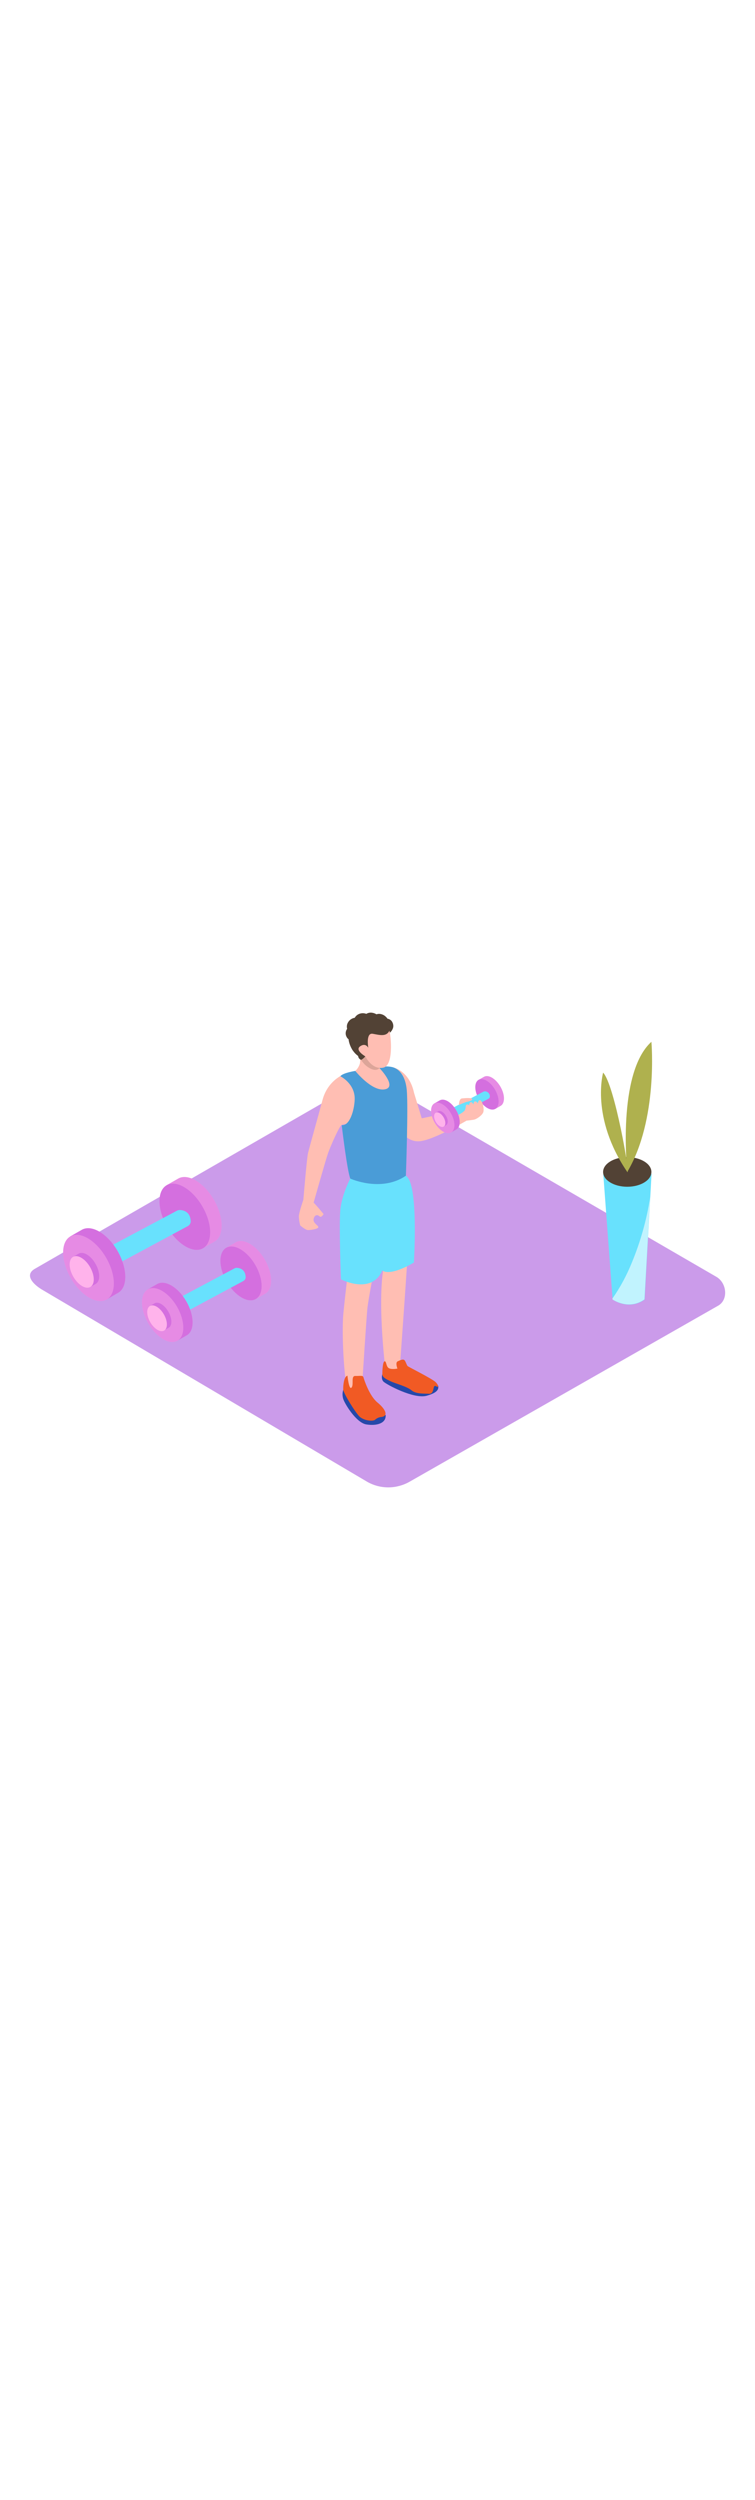 <svg version="1.1" id="Layer_1" xmlns="http://www.w3.org/2000/svg" xmlns:xlink="http://www.w3.org/1999/xlink" x="0px" y="0px" viewBox="0 0 500 500" style="width: 151px;" xml:space="preserve" data-imageid="fitness-15" imageName="Fitness" class="illustrations_image">
<style type="text/css">
	.st0_fitness-15{fill:#CB9BEA;}
	.st1_fitness-15{opacity:0.32;fill:url(#SVGID_1_);enable-background:new    ;}
	.st2_fitness-15{fill:#2648A9;}
	.st3_fitness-15{fill:#FFBEB3;}
	.st4_fitness-15{fill:#68E1FD;}
	.st5_fitness-15{opacity:0.45;fill:#2648A9;enable-background:new    ;}
	.st6_fitness-15{fill:#F15A24;}
	.st7_fitness-15{opacity:0.2;fill:#524235;enable-background:new    ;}
	.st8_fitness-15{fill:#524235;}
	.st9_fitness-15{fill:#FFB3EB;}
	.st10_fitness-15{opacity:0.3;fill:#AA2DD4;enable-background:new    ;}
	.st11_fitness-15{opacity:0.5;fill:#AA2DD4;enable-background:new    ;}
	.st12_fitness-15{opacity:0.32;fill:url(#SVGID_00000084506128700033969400000007604027300263623064_);enable-background:new    ;}
	.st13_fitness-15{opacity:0.32;fill:url(#SVGID_00000028325459525712349170000014436177439878777496_);enable-background:new    ;}
	.st14_fitness-15{opacity:0.59;fill:#FFFFFF;enable-background:new    ;}
	.st15_fitness-15{fill:#AFB14E;}
</style>
<path id="field_fitness-15" class="st0_fitness-15" d="M243.2,403.5L28.8,276.8c-6.8-3.8-12.7-10.1-6-14.2l215.2-124c3.2-2,8.1-3.3,11.4-1.4l225.1,130.6&#10;&#9;c6.8,4,8,15,1.2,19L271.5,403.3C262.7,408.4,252,408.5,243.2,403.5z"/>
<g id="person_fitness-15">
	
		<linearGradient id="SVGID_1_-fitness-15" gradientUnits="userSpaceOnUse" x1="304.478" y1="113.581" x2="271.138" y2="156.15" gradientTransform="matrix(1 0 0 -1 0 502)">
		<stop offset="0" style="stop-color:#CB9BEA;stop-opacity:3.000000e-02"/>
		<stop offset="0.99" style="stop-color:#AA2DD4"/>
	</linearGradient>
	<path class="st1_fitness-15" d="M332,363l-43.6-25.6c-1.3,0-25.8-7.6-26.9-8c-7.6,4.2-22.8,11.9-31.2,16.9c-0.1,1.4,6.7,15.2,6.7,16.6&#10;&#9;&#9;l45.3,28.1C299.1,380.9,314.6,372.3,332,363z"/>
	<path class="st2_fitness-15" d="M253.2,332.2c0,0-1,3.1,0.7,4.9s20.1,11.8,28.7,9.4s7.7-5.2,7.6-6.7"/>
	<path class="st2_fitness-15" d="M227.4,342.4c-0.7,1.9-0.7,4-0.2,5.9c0.8,3.1,8.6,16.1,15.4,17.2s13.2-0.7,12.8-6.2"/>
	<path class="st3_fitness-15" d="M247.3,265.1c0,0-3.2,17-3.9,22.7s-3.5,50.9-3.5,50.9s-6,8.3-8.8,6.3s-5.1-38.5-3.7-53s4-35.3,4-35.3"/>
	<path class="st3_fitness-15" d="M270.1,248.6c0.4,0.8-5.3,78.9-5.3,78.9s-4.4,4.9-9.5,2.1c0,0-6.6-52.8,0.2-74.1"/>
	<path class="st4_fitness-15 targetColor" d="M232,202.6c0,0-5.6,10.6-6.6,20.7s0.4,46.1,0.4,46.1s20.2,10.6,27.4-5.9c0,0,4,4.6,20.9-5.2&#10;&#9;&#9;c0,0,2.7-42.6-3.1-54.7S233.7,198.1,232,202.6z" style="fill: rgb(104, 225, 253);"/>
	<path class="st3_fitness-15" d="M259.4,128.8c0,0,11.5,1.6,14.8,17.1l5.1,16.9l24.4-5.2l6,6.3c0,0-23,13.7-32.3,14.1s-14.8-9.8-17.2-16.3&#10;&#9;&#9;S259.4,128.8,259.4,128.8z"/>
	<path class="st3_fitness-15" d="M225.4,134.8c-5.8,3.4-9.9,8.9-11.7,15.4c-2.9,10.9-8.9,32.2-9.7,35.5s-3.1,31-3.1,31s-3,8.7-3,11.1&#10;&#9;&#9;c0.1,2,0.4,4,0.9,5.9c0,0,3.5,3.1,5.2,3.1s6.6-0.7,6.8-1.9s-3.7-2.6-3.1-5.5s2.7-2.9,3.9-1.7s2.7-1.5,2.7-1.5s-4.4-5.4-6.6-7.6&#10;&#9;&#9;c0,0,8.1-28.7,9.6-32.9s7.2-17.4,8.9-18.5s8,1.1,12.6-12.6S225.4,134.8,225.4,134.8z"/>
	<path class="st4_fitness-15 targetColor" d="M269.4,144.3c-0.5-6.1-2.8-13.5-9.5-15.4c-2-0.5-4.1-0.6-6.2-0.3l-8,1.2l-10.4,1.6c0,0-8.1,1.2-9.9,3.5&#10;&#9;&#9;c0,0,9.9,4.9,9.5,15.5c-0.3,7.4-3.4,17.5-8.6,16.9c0,0,3.6,30.5,5.7,35.4c0,0,20.4,9.3,36.8-1.9&#10;&#9;&#9;C268.8,200.7,270.4,156.4,269.4,144.3z" style="fill: rgb(104, 225, 253);"/>
	<path class="st5_fitness-15" d="M269.4,144.3c-0.5-6.1-2.8-13.5-9.5-15.4c-2-0.5-4.1-0.6-6.2-0.3l-8,1.2l-10.4,1.6c0,0-8.1,1.2-9.9,3.5&#10;&#9;&#9;c0,0,9.9,4.9,9.5,15.5c-0.3,7.4-3.4,17.5-8.6,16.9c0,0,3.6,30.5,5.7,35.4c0,0,20.4,9.3,36.8-1.9&#10;&#9;&#9;C268.8,200.7,270.4,156.4,269.4,144.3z"/>
	<path class="st3_fitness-15" d="M238.4,118.9c0.3,2.4,0.3,4.9,0,7.3c-0.5,2-1.6,3.8-3.1,5.2c0,0,10.9,13.7,19.5,12.2&#10;&#9;&#9;c8.6-1.5-3.5-14.1-3.5-14.1s1,0.3,0.8-3.7"/>
	<path class="st6_fitness-15" d="M230.1,333.2c0,0,1,9.8,2.7,7.9s-0.6-7.8,2.5-7.7s5-0.6,5.4,0.9s3.9,12.3,9.3,16.7s7.6,9.2,2.2,9.6&#10;&#9;&#9;c-1.4,0.2-2.7,0.8-3.7,1.7c-1.5,1.5-7.9,0.6-10.6-2.2s-10.5-15.2-10.6-17.7S227.7,333.8,230.1,333.2z"/>
	<path class="st6_fitness-15" d="M263.2,328.5c0,0-1.6-4,0.2-4.8s3.6-1.7,4.5-0.7s1.4,3.3,2.1,3.9s16.1,8.3,18.4,10.5s1.8,3.6,1.1,3.2&#10;&#9;&#9;s-1.6-1.1-2.1,0s-0.4,4.8-3.3,4.6s-8.5,0.3-11.6-2.3s-11-4.6-13.9-6s-5.4-2.6-5.4-4.6s0.2-8.4,1.5-8.6s0.9,3.6,2.9,4.6&#10;&#9;&#9;C259.7,329.3,263.2,328.5,263.2,328.5z"/>
	<path class="st7_fitness-15" d="M251.4,129.5l-0.1-0.1l-8.7-7.8l-3.4,2.7c0.8,1.1,1.7,2.2,2.7,3.2C244.8,130,248.8,132.1,251.4,129.5z"/>
	<path class="st8_fitness-15" d="M259.3,98.3c-0.7-0.8-1.6-1.3-2.7-1.5c-0.2-0.4-0.5-0.7-0.8-1c-1.2-1.3-2.8-2.1-4.6-2.2&#10;&#9;&#9;c-0.7,0-1.3,0.1-1.9,0.3c-1-0.6-2.1-1-3.3-1.1c-1.2-0.1-2.4,0.2-3.4,0.8c-1.6-0.6-3.5-0.6-5.1,0.2c-1.1,0.5-2,1.4-2.6,2.4&#10;&#9;&#9;c-1.9,0.3-3.6,1.5-4.5,3.2c-0.7,1.2-0.9,2.7-0.5,4.1c-1.1,1.5-1.3,3.5-0.5,5.1c0.3,0.7,0.8,1.4,1.5,1.9c0,0.2,0,0.3,0,0.5&#10;&#9;&#9;c0.4,2.4,1.3,4.6,2.6,6.7c0.6,0.8,1.2,1.6,1.9,2.3c0.5,0.5,1,0.9,1.5,1.3c0.4,0.3,0.4,0.7,0.3,0.3c0.1,1.2,0.9,2.1,2,2.5&#10;&#9;&#9;c2.5-1.4,4-3.8,5.2-6.3c0.2-0.3,0.6-0.5,1-0.3c0.1,0.1,0.2,0.2,0.3,0.3l9.5-10.2c2.3-0.5,4.2-2.2,5-4.4&#10;&#9;&#9;C260.8,101.7,260.4,99.7,259.3,98.3z"/>
	<path class="st3_fitness-15" d="M257.8,104.9c0.5-1,3.8,22.6-3.9,24.3c-7.6,1.7-11.9-7.4-11.9-7.4s-7.2-4.1-3.5-6.7s5.4,1,5.4,1&#10;&#9;&#9;s-1.8-10.2,3-9.3S255.8,108.8,257.8,104.9z"/>
	<g id="dumbell_fitness-15">
		<path class="st9_fitness-15" d="M317,137.3l3.5-2c3-1.7,7.8,1.2,10.9,6.5s3.1,11,0.2,12.7l-3.5,2l-1.4-2.4c-5-3.1-8.2-8.5-8.3-14.4L317,137.3&#10;&#9;&#9;&#9;z"/>
		<path class="st10_fitness-15" d="M317,137.3l3.5-2c3-1.7,7.8,1.2,10.9,6.5s3.1,11,0.2,12.7l-3.5,2l-1.4-2.4c-5-3.1-8.2-8.5-8.3-14.4&#10;&#9;&#9;&#9;L317,137.3z"/>
		<ellipse transform="matrix(0.866 -0.5 0.5 0.866 -30.245 180.94)" class="st9_fitness-15" cx="322.5" cy="146.9" rx="6.2" ry="11.1"/>
		<ellipse transform="matrix(0.866 -0.5 0.5 0.866 -30.245 180.94)" class="st11_fitness-15" cx="322.5" cy="146.9" rx="6.2" ry="11.1"/>
		<path class="st4_fitness-15 targetColor" d="M300.2,155.7l20-10.6c0.3-0.1,0.6-0.2,0.9-0.2c1.8,0,3.3,1.5,3.3,3.3c0,0,0,0.1,0,0.1c0,0.6-0.3,1.2-0.9,1.5&#10;&#9;&#9;&#9;l-20.5,11c-0.8,0.4-1.7,0.2-2.1-0.6l-1.3-2.2C299.1,157.2,299.3,156.2,300.2,155.7C300.1,155.7,300.1,155.7,300.2,155.7z" style="fill: rgb(104, 225, 253);"/>
		<path class="st9_fitness-15" d="M287.7,152.9l3.5-2c3-1.7,7.8,1.2,10.9,6.5s3.1,11,0.2,12.7l-3.5,2l-1.4-2.4c-5-3.1-8.2-8.5-8.3-14.4&#10;&#9;&#9;&#9;L287.7,152.9z"/>
		<path class="st11_fitness-15" d="M287.7,152.9l3.5-2c3-1.7,7.8,1.2,10.9,6.5s3.1,11,0.2,12.7l-3.5,2l-1.4-2.4c-5-3.1-8.2-8.5-8.3-14.4&#10;&#9;&#9;&#9;L287.7,152.9z"/>
		<ellipse transform="matrix(0.866 -0.5 0.5 0.866 -41.959 168.389)" class="st9_fitness-15" cx="293.2" cy="162.5" rx="6.2" ry="11.1"/>
		<ellipse transform="matrix(0.866 -0.5 0.5 0.866 -41.959 168.389)" class="st10_fitness-15" cx="293.2" cy="162.5" rx="6.2" ry="11.1"/>
		<path class="st9_fitness-15" d="M288.5,159.1l1.7-1c1.4-0.8,3.7,0.6,5.2,3.1s1.5,5.2,0.1,6.1l-1.7,1l-0.7-1.1c-2.4-1.5-3.9-4-4-6.9&#10;&#9;&#9;&#9;L288.5,159.1z"/>
		<path class="st11_fitness-15" d="M288.5,159.1l1.7-1c1.4-0.8,3.7,0.6,5.2,3.1s1.5,5.2,0.1,6.1l-1.7,1l-0.7-1.1c-2.4-1.5-3.9-4-4-6.9&#10;&#9;&#9;&#9;L288.5,159.1z"/>
		<ellipse transform="matrix(0.866 -0.5 0.5 0.866 -42.823 167.519)" class="st9_fitness-15" cx="291.2" cy="163.7" rx="3" ry="5.3"/>
	</g>
	<path class="st3_fitness-15" d="M318.2,150.9c-1.5-0.9-1.7,2.1-1.7,2.1c-0.3-0.7-0.9-1.2-1.6-1.4c-1.3-0.4-1.4,2.1-1.4,2.1s-0.6-1.7-1.7-1.6&#10;&#9;&#9;s-1.1,2.4-1.1,2.4c0-0.2-0.3-0.6-0.5-0.7c-0.5-0.3-1.2-0.2-1.5,0.3c-0.4,0.5-0.2,1.2-0.4,1.9c-0.1,0.7-0.4,1.4-0.8,1.9&#10;&#9;&#9;c-0.8,0.7-1.7,1.4-2.6,2l4.3,4.4c0,0,2.8-0.3,4.6-0.6s5.7-3,6.3-5.1S319.7,151.8,318.2,150.9z"/>
	<path class="st3_fitness-15" d="M305.9,149.6c-1.6,0.2-1.9,2.8-2,4.4c1.2-0.6,2.5-1.2,3.8-1.6l0.2-0.1c0.3-0.5,4.3-0.6,4.8-2&#10;&#9;&#9;S307.9,149.4,305.9,149.6z"/>
</g>
<g id="dumbells_fitness-15">
	
		<linearGradient id="SVGID_00000106132888646409633610000007216058910396297628_-fitness-15" gradientUnits="userSpaceOnUse" x1="146.398" y1="183.589" x2="112.098" y2="247.909" gradientTransform="matrix(1 0 0 -1 0 502)">
		<stop offset="0" style="stop-color:#CB9BEA;stop-opacity:3.000000e-02"/>
		<stop offset="0.99" style="stop-color:#AA2DD4"/>
	</linearGradient>
	<path style="opacity:0.32;fill:url(#SVGID_00000106132888646409633610000007216058910396297628_);enable-background:new    ;" d="&#10;&#9;&#9;M193.1,290.3l-54.9-41.7c-1.3,0-13.4-22.5-14.5-22.8c-7.6,4.2-58.6,31.4-66.9,36.4c-0.1,1.4,6.7,15.2,6.7,16.6l73.4,46.9&#10;&#9;&#9;C153.8,315.6,175.8,299.6,193.1,290.3z"/>
	<g id="dumbell-2_fitness-15">
		<path class="st9_fitness-15" d="M149.8,248.5l6.3-3.6c5.2-3,13.9,2.1,19.3,11.5c5.4,9.4,5.6,19.4,0.3,22.5l-6.3,3.6l-2.4-4.2&#10;&#9;&#9;&#9;c-3.8-2-7.7-5.8-10.6-10.9s-4.4-10.3-4.2-14.6L149.8,248.5z"/>
		<path class="st10_fitness-15" d="M149.8,248.5l6.3-3.6c5.2-3,13.9,2.1,19.3,11.5c5.4,9.4,5.6,19.4,0.3,22.5l-6.3,3.6l-2.4-4.2&#10;&#9;&#9;&#9;c-3.8-2-7.7-5.8-10.6-10.9s-4.4-10.3-4.2-14.6L149.8,248.5z"/>
		<ellipse transform="matrix(0.866 -0.5 0.5 0.866 -111.348 115.357)" class="st9_fitness-15" cx="159.6" cy="265.5" rx="11" ry="19.6"/>
		<ellipse transform="matrix(0.866 -0.5 0.5 0.866 -111.348 115.357)" class="st11_fitness-15" cx="159.6" cy="265.5" rx="11" ry="19.6"/>
		<path class="st4_fitness-15 targetColor" d="M119.9,281l35.5-18.9c0.5-0.2,1-0.4,1.5-0.3c1.8,0.1,5.5,0.9,5.8,6c0.1,1.1-0.5,2.1-1.5,2.7L124.9,290&#10;&#9;&#9;&#9;c-1.3,0.7-3,0.3-3.8-1.1l-2.3-3.9c-0.8-1.3-0.4-3.1,1-3.9C119.8,281.1,119.9,281,119.9,281z" style="fill: rgb(104, 225, 253);"/>
		<path class="st9_fitness-15" d="M97.8,276.1l6.3-3.6c5.2-3,13.9,2.1,19.3,11.5s5.6,19.5,0.3,22.5l-6.3,3.6l-2.5-4.2c-3.8-2-7.7-5.8-10.6-10.9&#10;&#9;&#9;&#9;s-4.3-10.4-4.1-14.6L97.8,276.1z"/>
		<path class="st11_fitness-15" d="M97.8,276.1l6.3-3.6c5.2-3,13.9,2.1,19.3,11.5s5.6,19.5,0.3,22.5l-6.3,3.6l-2.5-4.2&#10;&#9;&#9;&#9;c-3.8-2-7.7-5.8-10.6-10.9s-4.3-10.4-4.1-14.6L97.8,276.1z"/>
		<ellipse transform="matrix(0.866 -0.5 0.5 0.866 -132.111 93.092)" class="st9_fitness-15" cx="107.7" cy="293.1" rx="11" ry="19.6"/>
		<ellipse transform="matrix(0.866 -0.5 0.5 0.866 -132.111 93.092)" class="st10_fitness-15" cx="107.7" cy="293.1" rx="11" ry="19.6"/>
		<path class="st9_fitness-15" d="M99.3,287l3-1.7c2.5-1.5,6.6,1,9.2,5.5s2.7,9.3,0.2,10.7l-3,1.7l-1.2-2c-4.2-2.6-6.9-7.2-7-12.2L99.3,287z"/>
		<path class="st11_fitness-15" d="M99.3,287l3-1.7c2.5-1.5,6.6,1,9.2,5.5s2.7,9.3,0.2,10.7l-3,1.7l-1.2-2c-4.2-2.6-6.9-7.2-7-12.2L99.3,287z"/>
		<ellipse transform="matrix(0.866 -0.5 0.5 0.866 -133.651 91.555)" class="st9_fitness-15" cx="104" cy="295.2" rx="5.2" ry="9.4"/>
	</g>
	<g id="dumbell-3_fitness-15">
		<path class="st9_fitness-15" d="M110.3,207.1l7.7-4.4c6.4-3.7,17.1,2.6,23.7,14.1s6.8,23.9,0.4,27.6l-7.7,4.4l-3-5.2&#10;&#9;&#9;&#9;c-4.7-2.4-9.4-7.1-13-13.4s-5.3-12.7-5.1-18L110.3,207.1z"/>
		<path class="st10_fitness-15" d="M110.3,207.1l7.7-4.4c6.4-3.7,17.1,2.6,23.7,14.1s6.8,23.9,0.4,27.6l-7.7,4.4l-3-5.2&#10;&#9;&#9;&#9;c-4.7-2.4-9.4-7.1-13-13.4s-5.3-12.7-5.1-18L110.3,207.1z"/>
		<ellipse transform="matrix(0.866 -0.5 0.5 0.866 -97.597 91.727)" class="st9_fitness-15" cx="122.4" cy="228" rx="13.5" ry="24.1"/>
		<ellipse transform="matrix(0.866 -0.5 0.5 0.866 -97.597 91.727)" class="st11_fitness-15" cx="122.4" cy="228" rx="13.5" ry="24.1"/>
		<path class="st4_fitness-15 targetColor" d="M73.7,247.1l43.6-23.2c0.6-0.3,1.2-0.4,1.9-0.4c2.2,0.1,6.8,1.1,7.1,7.3c0.1,1.4-0.7,2.6-1.8,3.3l-44.6,24&#10;&#9;&#9;&#9;c-1.7,0.9-3.7,0.3-4.7-1.3l-2.9-4.8c-1-1.7-0.4-3.8,1.2-4.8C73.6,247.2,73.6,247.2,73.7,247.1z" style="fill: rgb(104, 225, 253);"/>
		<path class="st9_fitness-15" d="M46.5,241l7.7-4.4c6.5-3.7,17.1,2.6,23.7,14.1s6.8,23.9,0.4,27.6l-7.7,4.5l-3-5.2c-4.7-2.4-9.4-7.1-13-13.4&#10;&#9;&#9;&#9;s-5.3-12.7-5.1-18L46.5,241z"/>
		<path class="st11_fitness-15" d="M46.5,241l7.7-4.4c6.5-3.7,17.1,2.6,23.7,14.1s6.8,23.9,0.4,27.6l-7.7,4.5l-3-5.2c-4.7-2.4-9.4-7.1-13-13.4&#10;&#9;&#9;&#9;s-5.3-12.7-5.1-18L46.5,241z"/>
		<ellipse transform="matrix(0.866 -0.5 0.5 0.866 -123.099 64.383)" class="st9_fitness-15" cx="58.6" cy="261.9" rx="13.5" ry="24.1"/>
		<ellipse transform="matrix(0.866 -0.5 0.5 0.866 -123.099 64.383)" class="st10_fitness-15" cx="58.6" cy="261.9" rx="13.5" ry="24.1"/>
		<path class="st9_fitness-15" d="M48.4,254.5l3.6-2.1c3.1-1.8,8.2,1.2,11.3,6.8c3.2,5.5,3.2,11.4,0.2,13.2l-3.7,2.1l-1.4-2.4&#10;&#9;&#9;&#9;c-5.2-3.2-8.5-8.9-8.6-15L48.4,254.5z"/>
		<path class="st11_fitness-15" d="M48.4,254.5l3.6-2.1c3.1-1.8,8.2,1.2,11.3,6.8c3.2,5.5,3.2,11.4,0.2,13.2l-3.7,2.1l-1.4-2.4&#10;&#9;&#9;&#9;c-5.2-3.2-8.5-8.9-8.6-15L48.4,254.5z"/>
		<ellipse transform="matrix(0.866 -0.5 0.5 0.866 -124.991 62.496)" class="st9_fitness-15" cx="54.1" cy="264.5" rx="6.4" ry="11.5"/>
	</g>
</g>
<g id="plant_fitness-15">
	
		<linearGradient id="SVGID_00000085971996338153286130000012575935342230340536_-fitness-15" gradientUnits="userSpaceOnUse" x1="451.869" y1="193.079" x2="428.559" y2="222.839" gradientTransform="matrix(1 0 0 -1 0 502)">
		<stop offset="0" style="stop-color:#CB9BEA;stop-opacity:3.000000e-02"/>
		<stop offset="0.99" style="stop-color:#AA2DD4"/>
	</linearGradient>
	<path style="opacity:0.32;fill:url(#SVGID_00000085971996338153286130000012575935342230340536_);enable-background:new    ;" d="&#10;&#9;&#9;M449.1,286.3c-10.3-5.7-21.3-11-30.4-18.7c-4.3,2.3-8.8,4.7-11.9,6.5c-0.1,1,4.7,10.6,4.7,11.6l31.6,19.6c6.6-4,12.9-7.6,19.3-11.1&#10;&#9;&#9;C458.1,291.5,453.7,288.8,449.1,286.3z"/>
	<path class="st4_fitness-15 targetColor" d="M399.5,199.5l6.2,83.3c0,0,10.6,7.5,21.2,0l4.6-83.3L399.5,199.5z" style="fill: rgb(104, 225, 253);"/>
	<path class="st14_fitness-15" d="M418.5,258.2c-3.4,8.4-7.7,16.5-12.9,23.9v0.6c0,0,10.6,7.5,21.2,0l3.8-67.8&#10;&#9;&#9;C428.3,229.8,424.2,244.4,418.5,258.2z"/>
	<ellipse class="st8_fitness-15" cx="415.4" cy="198.3" rx="16" ry="9.8"/>
	<path class="st15_fitness-15" d="M415.4,198.3c2.3,3.4-8.4-58-16-65.8C399.5,132.5,390.8,162.1,415.4,198.3z"/>
	<path class="st15_fitness-15" d="M415.4,198.3c0,0-7-65.4,16-86.2C431.4,112.1,436,163.8,415.4,198.3z"/>
</g>
</svg>